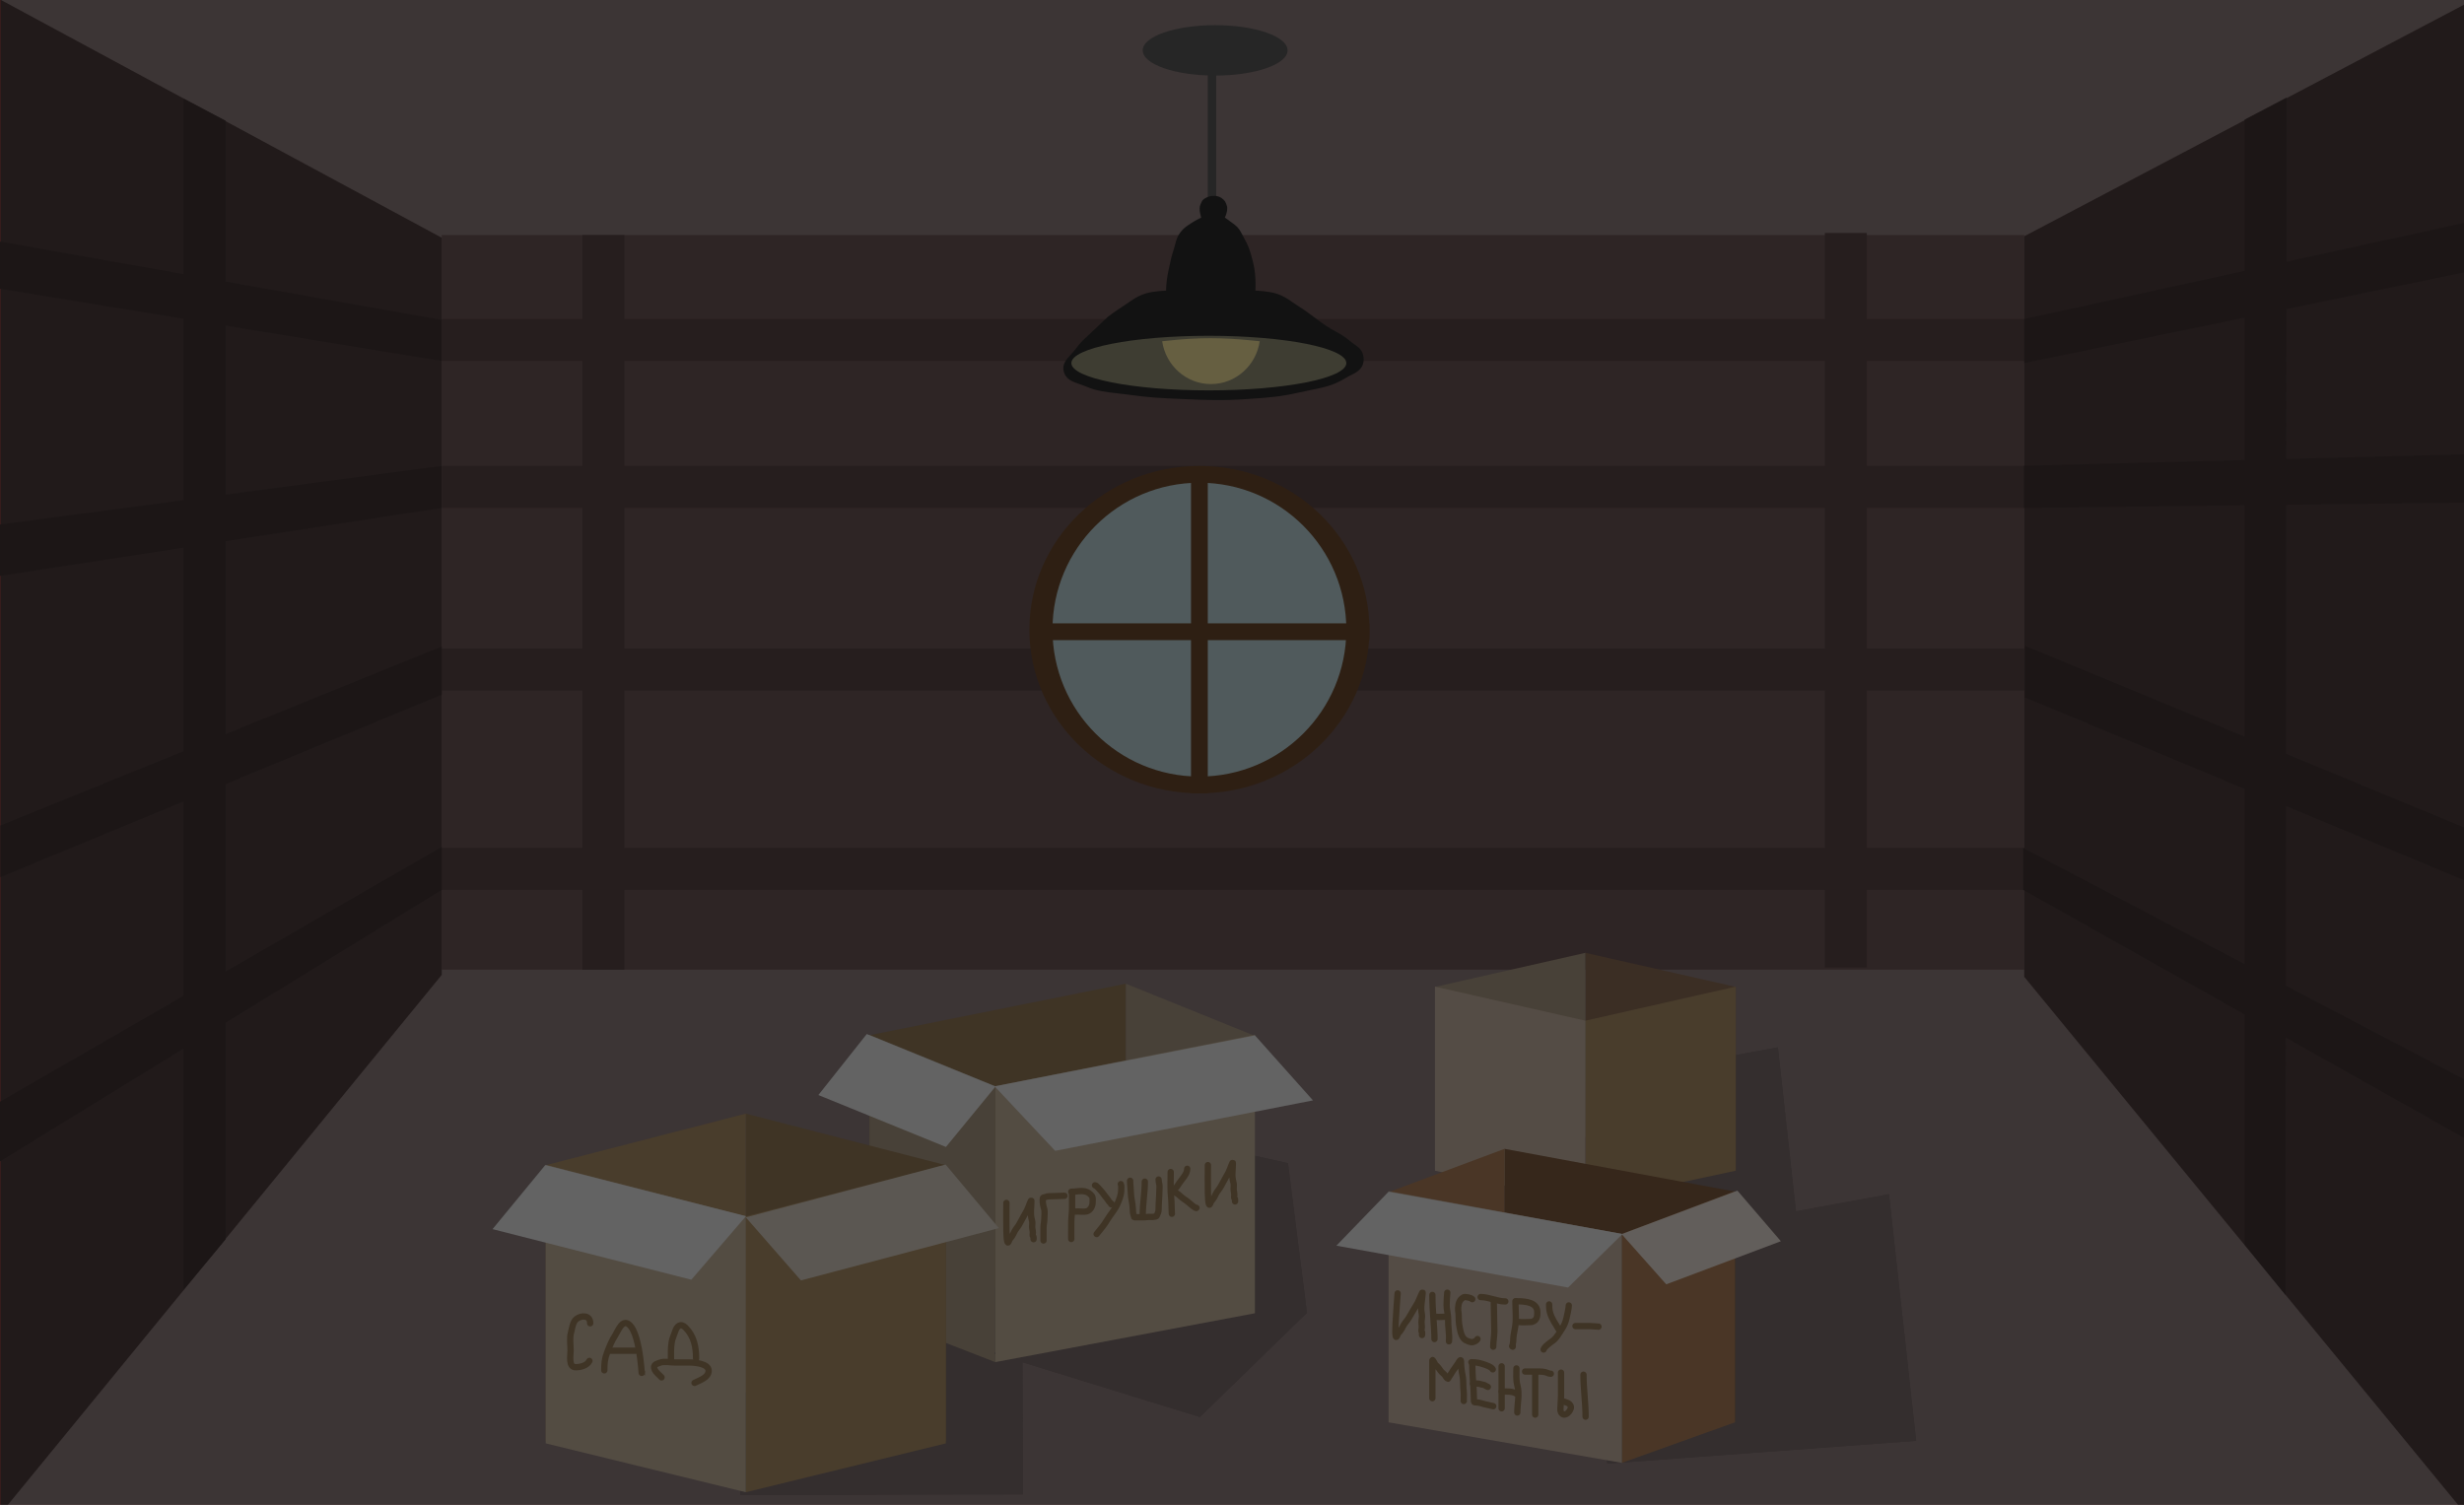 <svg width="1174" height="717" viewBox="0 0 1174 717" fill="none" xmlns="http://www.w3.org/2000/svg">
<rect x="0" y="0" width="1174" height="717" fill="#808080" stroke="none"/>
<g clip-path="url(#clip0_1974_2)">
<rect width="1174" height="717" fill="#884646"/>
<rect x="0.47" width="1174" height="717" fill="#958484"/>
<rect x="352.47" y="584.348" width="134.556" height="128" transform="rotate(-0.148 352.47 584.348)" fill="#817272"/>
<rect x="352.47" y="584.348" width="134.556" height="128" transform="rotate(-0.148 352.47 584.348)" fill="#817272"/>
<path d="M750.469 596.5L900.025 569L912.969 686.5L765.8 697.347L750.469 596.5Z" fill="#817272"/>
<path d="M750.469 596.5L900.025 569L912.969 686.5L765.8 697.347L750.469 596.5Z" fill="#817272"/>
<path d="M697.54 526.532L847.095 499.032L860.04 616.532L712.871 627.38L697.54 526.532Z" fill="#817272"/>
<path d="M697.54 526.532L847.095 499.032L860.04 616.532L712.871 627.38L697.54 526.532Z" fill="#817272"/>
<path fill-rule="evenodd" clip-rule="evenodd" d="M536.443 468.701V601.427L414.252 624.699V493.252L536.443 468.701Z" fill="#9D825D"/>
<path fill-rule="evenodd" clip-rule="evenodd" d="M414.251 493.003V625.729L474.194 649V517.553L414.251 493.003Z" fill="#B4A28B"/>
<path d="M521.808 533.73L613.667 554.225L622.714 625.486L571.718 675.155L473.969 645L521.808 533.73Z" fill="#817272"/>
<path d="M521.808 533.73L613.667 554.225L622.714 625.486L571.718 675.155L473.969 645L521.808 533.73Z" fill="#817272"/>
<path fill-rule="evenodd" clip-rule="evenodd" d="M536.444 468.701V601.427L597.155 624.699V493.252L536.444 468.701Z" fill="#B4A28B"/>
<path fill-rule="evenodd" clip-rule="evenodd" d="M597.923 493.003V625.729L474.194 649V517.553L597.923 493.003Z" fill="#CFBDA5"/>
<path fill-rule="evenodd" clip-rule="evenodd" d="M473.9 517.603L597.945 493.337L625.589 524.3L502.739 548.333L473.9 517.603Z" fill="#F7F7F7"/>
<path fill-rule="evenodd" clip-rule="evenodd" d="M474.346 517.668L412.974 492.68L389.921 521.747L450.701 546.493L474.346 517.668Z" fill="#F7F7F7"/>
<rect x="210.47" y="112" width="754" height="350" fill="#745C5C"/>
<rect x="210.47" y="152" width="754" height="20" fill="#5F4B4B"/>
<rect x="210.47" y="222" width="754" height="20" fill="#5F4B4B"/>
<rect x="210.47" y="309" width="754" height="20" fill="#5F4B4B"/>
<rect x="277.47" y="462" width="350" height="20" transform="rotate(-90 277.47 462)" fill="#5F4B4B"/>
<rect x="869.47" y="461" width="350" height="20" transform="rotate(-90 869.47 461)" fill="#5F4B4B"/>
<rect x="210.47" y="404" width="754" height="20" fill="#5F4B4B"/>
<path d="M0.47 0L210.47 113.283V464.5L0.47 721V0Z" fill="#534141"/>
<ellipse cx="571.47" cy="300" rx="81" ry="78" fill="#744E2F"/>
<path d="M1174.47 2L964.47 112.577V465.417L1174.47 721V2Z" fill="#534141"/>
<path fill-rule="evenodd" clip-rule="evenodd" d="M755.366 454V541.704L827.021 557.082V470.223L755.366 454Z" fill="#93735A"/>
<path fill-rule="evenodd" clip-rule="evenodd" d="M827.022 470.093V557.797L755.366 573.175V486.316L827.022 470.093Z" fill="#B7986E"/>
<path fill-rule="evenodd" clip-rule="evenodd" d="M755.366 454V541.704L683.71 557.082V470.223L755.366 454Z" fill="#B4A28B"/>
<path fill-rule="evenodd" clip-rule="evenodd" d="M683.71 470.093V557.797L755.366 573.175V486.316L683.71 470.093Z" fill="#D3BEAC"/>
<path fill-rule="evenodd" clip-rule="evenodd" d="M355.341 530.611V663.365L450.658 686.641V555.167L355.341 530.611Z" fill="#9D825D"/>
<path fill-rule="evenodd" clip-rule="evenodd" d="M450.658 554.97V687.723L355.341 711V579.525L450.658 554.97Z" fill="#B7986E"/>
<path fill-rule="evenodd" clip-rule="evenodd" d="M355.341 530.611V663.365L260.023 686.641V555.167L355.341 530.611Z" fill="#B7986E"/>
<path fill-rule="evenodd" clip-rule="evenodd" d="M260.023 554.97V687.723L355.341 711V579.525L260.023 554.97Z" fill="#CFBDA5"/>
<path fill-rule="evenodd" clip-rule="evenodd" d="M355.442 579.457L259.793 555.125L234.667 585.643L329.395 609.741L355.442 579.457Z" fill="#F7F7F7"/>
<path fill-rule="evenodd" clip-rule="evenodd" d="M355.353 580.021L450.555 554.859L475.908 585.152L381.623 610.072L355.353 580.021Z" fill="#E3DACD"/>
<path fill-rule="evenodd" clip-rule="evenodd" d="M716.847 547.38V657.521L826.653 676.833V567.753L716.847 547.38Z" fill="#866143"/>
<path fill-rule="evenodd" clip-rule="evenodd" d="M826.653 567.548V677.689L772.785 697.001V587.921L826.653 567.548Z" fill="#B88860"/>
<path fill-rule="evenodd" clip-rule="evenodd" d="M716.846 547.38V657.521L662.288 676.833V567.753L716.846 547.38Z" fill="#B88860"/>
<path fill-rule="evenodd" clip-rule="evenodd" d="M661.597 567.548V677.689L772.785 697.001V587.921L661.597 567.548Z" fill="#D3BEAC"/>
<path fill-rule="evenodd" clip-rule="evenodd" d="M773.051 587.962L661.578 567.825L636.736 593.52L747.135 613.463L773.051 587.962Z" fill="#F7F7F7"/>
<path fill-rule="evenodd" clip-rule="evenodd" d="M772.65 588.015L827.801 567.28L848.519 591.4L793.899 611.936L772.65 588.015Z" fill="#F5EBE3"/>
<circle cx="571.47" cy="300" r="70" fill="#C7E1E7"/>
<rect x="567.47" y="227" width="8" height="151" fill="#744E2F"/>
<rect x="491.47" y="305" width="8" height="161" transform="rotate(-90 491.47 305)" fill="#744E2F"/>
<path d="M0.191 393.32L210.47 308L210.47 331L0.191 417.934L0.191 393.32Z" fill="#453838"/>
<path d="M-1.03 525.5L210.47 403.501L210.47 424L-1.03 554L-1.03 525.5Z" fill="#453838"/>
<path d="M-0.627 250L210.373 222L210.373 242L-0.627 274.5L-0.627 250Z" fill="#453838"/>
<path d="M-0.53 115L210.428 152.437L210.428 172L-0.53 137.5L-0.53 115Z" fill="#453838"/>
<path d="M1175.48 394.844L964.833 307.681L964.731 332.256L1175.37 419.93L1175.48 394.844Z" fill="#453838"/>
<path d="M1174.63 514.501L963.987 404L963.987 424L1174.63 542.5L1174.63 514.501Z" fill="#453838"/>
<path d="M1175.01 216.433L964.28 221.933L964.28 242L1175.01 239.433L1175.01 216.433Z" fill="#453838"/>
<path d="M1174.97 106L964.47 151.999L964.47 172.999L1175.47 129.5L1174.97 106Z" fill="#453838"/>
<rect x="575.47" y="26" width="4" height="79" fill="#5F5E5E"/>
<ellipse cx="578.97" cy="24" rx="34.5" ry="12" fill="#5F5E5E"/>
<path fill-rule="evenodd" clip-rule="evenodd" d="M510.243 168.886C511.055 167.993 511.901 167.062 512.663 166.024C514.606 163.377 516.305 161.816 518.313 159.972C519.152 159.201 520.044 158.381 521.031 157.411C523.681 154.809 527.944 150.866 527.944 150.866C527.944 150.866 532.048 147.819 534.857 146.043C538.131 143.972 541.052 141.319 545.772 139.842C549.454 138.69 555.595 138.464 555.595 138.464C555.595 138.464 555.471 134.774 556.687 129.163C556.859 128.369 557.011 127.643 557.155 126.957C557.748 124.135 558.193 122.014 559.234 118.828C559.532 117.916 559.749 117.087 559.953 116.306C560.488 114.268 560.935 112.56 562.508 110.56C564.016 108.642 565.338 107.785 567.264 106.537C567.489 106.392 567.723 106.24 567.965 106.081C569.589 105.019 572.331 103.67 572.331 103.67C572.331 103.67 570.926 99.532 571.968 97.469C572.619 96.179 572.549 95.532 573.787 94.713C575.371 93.665 576.95 93.243 578.88 93.335C580.541 93.414 581.683 93.967 582.882 95.057C584.339 96.382 584.338 97.813 584.702 98.502C584.702 98.548 584.702 99.49 584.702 99.536C584.702 101.495 583.61 103.67 583.61 103.67C583.61 103.67 586.724 105.848 588.34 107.115C590.191 108.565 590.928 109.97 591.855 111.739C592.114 112.233 592.388 112.756 592.706 113.316C594.853 117.103 595.624 119.476 596.708 123.651C597.634 127.217 597.953 129.285 598.163 132.952C598.287 135.102 598.163 138.464 598.163 138.464C598.163 138.464 604.304 138.69 607.987 139.842C611.384 140.905 613.399 142.303 615.806 143.972C616.744 144.623 617.74 145.314 618.902 146.043C621.814 147.871 623.892 149.439 626.033 151.054C627.809 152.394 629.627 153.766 632 155.345C633.651 156.444 635.104 157.243 636.491 158.007C638.625 159.182 640.604 160.272 642.914 162.234C643.684 162.888 644.454 163.433 645.186 163.951C647.162 165.349 648.853 166.547 649.463 169.124C649.836 170.7 649.872 171.691 649.463 173.258C648.732 176.062 646.126 177.601 643.642 178.77C642.674 179.226 642.091 179.534 641.095 180.148C634.807 184.029 629.914 184.707 623.454 186.059C622.024 186.358 620.517 186.673 618.902 187.038C609.963 189.062 604.526 189.432 595.784 190.028C595.256 190.064 594.715 190.101 594.161 190.139C582.359 190.95 575.638 190.659 563.905 190.152L563.6 190.139C563.337 190.127 563.078 190.116 562.822 190.105C553.187 189.689 547.522 189.445 537.768 188.072C535.76 187.789 533.903 187.584 532.14 187.388C526.981 186.817 522.638 186.337 517.757 184.282C516.695 183.835 515.624 183.466 514.587 183.108C510.983 181.866 507.795 180.766 506.842 177.048C505.958 173.599 507.965 171.392 510.243 168.886Z" fill="#2E2E2E"/>
<ellipse cx="575.97" cy="173" rx="65.5" ry="13" fill="#9B997E"/>
<path fill-rule="evenodd" clip-rule="evenodd" d="M576.97 183C588.75 183 598.506 174.147 600.207 162.6C600.207 162.6 591.548 161.664 585.978 161.4C578.797 161.059 574.75 161.046 567.57 161.4C562.153 161.667 553.732 162.6 553.732 162.6C555.433 174.147 565.189 183 576.97 183Z" fill="#FFEDA3"/>
<path d="M87.47 614.5L87.47 47L107.47 57.5L107.47 590.5L87.47 614.5Z" fill="#453838"/>
<path d="M1088.97 617L1089.47 46.5L1069.47 57V593L1088.97 617Z" fill="#453838"/>
<path d="M479.519 573.138C479.519 579.052 479.075 596.624 480.862 590.852C480.979 590.475 481.585 589.779 481.856 589.439C482.533 588.588 482.865 587.747 483.328 586.823C483.966 585.551 485.09 584.434 485.739 583.177C486.867 580.992 488.145 578.853 489.309 576.705C490.09 575.264 491.407 570.774 491.407 572.319C491.407 575.255 490.749 578.469 491.702 581.46C492.002 582.404 491.775 583.531 491.775 584.498C491.775 585.459 492.107 586.317 492.107 587.272C492.107 587.656 491.841 588.821 492.272 589.069C492.577 589.244 492.438 591.043 492.438 590.258" stroke="#9D825D" stroke-width="3" stroke-linecap="round"/>
<path d="M575.519 555.138C575.519 561.052 575.075 578.624 576.862 572.852C576.979 572.475 577.585 571.779 577.856 571.439C578.533 570.588 578.865 569.747 579.328 568.823C579.966 567.551 581.09 566.434 581.739 565.177C582.867 562.992 584.145 560.853 585.309 558.705C586.09 557.264 587.407 552.774 587.407 554.319C587.407 557.255 586.749 560.469 587.702 563.46C588.002 564.404 587.775 565.531 587.775 566.498C587.775 567.459 588.107 568.317 588.107 569.272C588.107 569.656 587.841 570.821 588.272 571.069C588.577 571.244 588.438 573.043 588.438 572.258" stroke="#9D825D" stroke-width="3" stroke-linecap="round"/>
<path d="M665.915 616.253C665.477 622.742 663.734 641.999 665.944 635.784C666.089 635.378 666.745 634.655 667.04 634.3C667.779 633.411 668.172 632.511 668.703 631.528C669.434 630.175 670.638 629.025 671.378 627.689C672.665 625.367 674.099 623.105 675.419 620.826C676.305 619.297 677.952 614.457 677.837 616.154C677.62 619.375 676.725 622.859 677.454 626.206C677.684 627.261 677.374 628.483 677.303 629.545C677.232 630.599 677.499 631.564 677.428 632.612C677.4 633.033 677.049 634.294 677.46 634.594C677.752 634.807 677.48 636.772 677.538 635.91" stroke="#9D825D" stroke-width="3" stroke-linecap="round"/>
<path d="M497.192 591.04C497.192 588.997 497.192 586.955 497.192 584.913C497.192 583.561 497.576 582.189 497.576 580.853C497.576 579.368 497.924 577.319 497.48 575.898C497.056 574.543 496.809 573.196 496.809 571.775C496.809 570.118 497.115 570.8 498.343 570.283C499.143 569.946 500.147 569.942 501.028 569.942C503.032 569.942 505.119 569.75 507.166 569.75" stroke="#9D825D" stroke-width="3" stroke-linecap="round"/>
<path d="M510.81 568.983C510.81 571.093 510.81 573.203 510.81 575.313C510.81 577.494 510.487 579.672 510.427 581.834C510.35 584.582 510.427 592.83 510.427 590.081" stroke="#9D825D" stroke-width="3" stroke-linecap="round"/>
<path d="M510.427 567.833C512.626 567.833 514.678 567.233 516.863 567.63C518.146 567.864 519.367 568.715 520.166 569.751C520.849 570.636 520.592 571.933 520.592 573C520.592 574.698 519.468 576.787 517.715 577.188C516.484 577.47 514.946 577.231 513.687 577.231C513.265 577.231 511.963 577.426 511.769 577.039" stroke="#9D825D" stroke-width="3" stroke-linecap="round"/>
<path d="M521.743 564.764C522.466 564.854 523.726 566.554 524.237 567.065C525.402 568.231 526.223 569.698 527.305 570.901C527.876 571.535 528.271 572.48 528.936 573.011C529.4 573.383 529.607 574.521 529.607 573.586" stroke="#9D825D" stroke-width="3" stroke-linecap="round"/>
<path d="M522.51 587.97C524.264 585.826 526.092 583.674 527.507 581.268C529.016 578.703 531.21 576.418 532.387 573.671C533.298 571.546 534.209 569.352 534.209 567.022C534.209 566.135 534.401 564.953 534.018 564.188" stroke="#9D825D" stroke-width="3" stroke-linecap="round"/>
<path d="M538.47 562.587C538.47 564.628 538.785 566.6 538.827 568.609C538.875 570.969 539.641 573.264 539.718 575.652C539.752 576.687 539.823 578.252 540.214 579.217C540.485 579.886 540.122 580 540.967 580C542.203 580 543.438 580 544.674 580C545.644 580 546.59 579.842 547.528 579.804C548.233 579.776 549.019 579.934 549.708 579.761C550.227 579.631 550.94 579.784 551.175 579.174C551.586 578.107 552.027 577.492 552.027 576.283C552.027 573.334 552.384 570.431 552.384 567.478C552.384 566.46 552.601 565.095 552.344 564.109C552.153 563.376 552.027 562.756 552.027 562" stroke="#9D825D" stroke-width="3" stroke-linecap="round"/>
<path d="M544.47 579C544.47 573.465 545.47 568.39 545.47 563" stroke="#9D825D" stroke-width="3" stroke-linecap="round"/>
<path d="M557.801 558.434C557.801 561.646 557.669 564.889 557.811 568.098C557.902 570.126 558.184 572.133 558.184 574.161C558.184 575.505 558.376 579.533 558.376 578.189" stroke="#9D825D" stroke-width="3" stroke-linecap="round"/>
<path d="M558.951 568.024C559.054 567.101 560.591 565.761 561.072 564.944C562.01 563.35 563.293 561.975 564.311 560.448C565.039 559.356 565.664 558.242 565.664 556.899" stroke="#9D825D" stroke-width="3" stroke-linecap="round"/>
<path d="M558.76 568.024C560.263 568.024 561.36 568.936 562.404 569.942C563.642 571.136 565.164 571.88 566.421 573.011C566.922 573.462 569.887 576.071 570.076 575.505" stroke="#9D825D" stroke-width="3" stroke-linecap="round"/>
<path d="M682.47 617C682.47 620.909 682.711 624.61 682.979 628.441C683.196 631.555 683.47 634.959 683.47 638" stroke="#9D825D" stroke-width="3" stroke-linecap="round"/>
<path d="M683.054 627.128C683.127 627.717 687.917 627.389 688.795 627.389" stroke="#9D825D" stroke-width="3" stroke-linecap="round"/>
<path d="M689.57 615.909C689.382 617.882 689.284 619.812 689.254 621.781C689.219 624.08 690.032 626.429 689.971 628.7C689.878 632.164 690.692 635.709 690.369 639.09" stroke="#9D825D" stroke-width="3" stroke-linecap="round"/>
<path d="M701.47 619C700.661 618.217 698.542 618 697.97 618C696.97 618 695.872 619.196 695.47 620C694.57 621.8 694.62 624.176 694.97 626C694.97 628.263 695.039 630.346 695.47 632.5C695.855 634.425 696.364 637.457 698.47 638.627C699.352 639.117 699.93 639.269 700.97 639.501C701.705 639.664 703.47 639 703.97 638.001" stroke="#9D825D" stroke-width="3" stroke-linecap="round"/>
<path d="M711.731 620C711.731 624.741 711.992 629.41 711.992 634.151C711.992 636.751 711.47 639.137 711.47 641.662" stroke="#9D825D" stroke-width="3" stroke-linecap="round"/>
<path d="M705.47 618C709.434 618 713.272 620.088 717.214 620.088" stroke="#9D825D" stroke-width="3" stroke-linecap="round"/>
<path d="M722.036 620C722.036 624.28 722.645 629.132 721.717 633.31C721.342 634.997 720.992 637.195 720.992 638.922C720.992 639.563 720.753 640.089 720.731 640.676C720.711 641.186 720.985 642.174 720.47 641.401" stroke="#9D825D" stroke-width="3" stroke-linecap="round"/>
<path d="M722.47 620C727.152 620 732.47 620.532 732.47 625.236C732.47 627.035 732.47 629.003 729.973 629.841C728.938 629.872 723.057 630.372 722.47 629.422" stroke="#9D825D" stroke-width="3" stroke-linecap="round"/>
<path d="M735.47 643C735.782 641.696 738.697 639.665 739.818 638.847C741.832 637.376 742.823 635.148 744.167 633.206C745.214 631.692 745.911 629.962 746.326 628.224C746.622 626.986 747.47 623.309 747.47 622" stroke="#9D825D" stroke-width="3" stroke-linecap="round"/>
<path d="M750.649 631.826C752.931 631.826 755.212 631.826 757.493 631.826C758.161 631.826 760.969 632.087 761.611 632.087" stroke="#9D825D" stroke-width="3" stroke-linecap="round"/>
<path d="M682.47 666.179C682.47 660.186 682.47 654.193 682.47 648.199C682.47 647.229 683.746 650.106 684.044 650.347C684.982 651.106 685.729 652.134 686.406 653.141C687.056 654.108 688.135 654.568 688.71 655.635C688.941 656.063 689.205 656.375 689.556 656.716C690.116 657.261 689.965 656.657 690.226 656.311C690.962 655.337 691.607 654.114 692.311 653.066C693.08 651.921 693.94 650.861 694.673 649.686C695.207 648.83 696.117 647.001 696.117 648.92C696.117 650.985 696.422 653.345 696.846 655.364C697.382 657.921 697.027 660.748 697.414 663.34C697.53 664.115 697.429 664.988 697.429 665.774C697.429 666.083 697.414 669.721 697.429 666.99" stroke="#9D825D" stroke-width="3" stroke-linecap="round"/>
<path d="M701.47 650C701.47 655.748 702.281 661.393 702.281 667.146C702.281 668.054 702.247 668.182 703.362 668.182C704.117 668.182 705.371 668.441 706.064 668.687C707.749 669.283 709.746 669.517 711.47 670" stroke="#9D825D" stroke-width="3" stroke-linecap="round"/>
<path d="M701.062 649.052C703.269 649.052 704.792 649.348 706.861 650.038C708.127 650.46 710.653 651.27 711.24 652.445" stroke="#9D825D" stroke-width="3" stroke-linecap="round"/>
<path d="M701.845 659.23C702.541 659.23 703.237 659.23 703.933 659.23C704.909 659.23 705.581 659.634 706.514 659.738C707.497 659.847 708.09 660.529 708.891 660.796" stroke="#9D825D" stroke-width="3" stroke-linecap="round"/>
<path d="M715.47 651C715.47 657.686 715.47 664.296 715.47 671" stroke="#9D825D" stroke-width="3" stroke-linecap="round"/>
<path d="M715.47 663.011C717.599 663.011 720.619 662.823 722.47 664" stroke="#9D825D" stroke-width="3" stroke-linecap="round"/>
<path d="M722.943 673C722.943 668.722 724.112 664.315 722.967 660.086C722.253 657.452 722.518 654.698 722.518 652" stroke="#9D825D" stroke-width="3" stroke-linecap="round"/>
<path d="M731.47 654C731.47 658.696 731.47 663.392 731.47 668.088C731.47 668.86 731.47 672.604 731.47 674" stroke="#9D825D" stroke-width="3" stroke-linecap="round"/>
<path d="M726.639 653.488C728.901 653.488 731.162 653.488 733.424 653.488C734.41 653.488 735.23 653.556 736.165 653.764C737.178 653.989 737.84 654.532 738.905 654.532" stroke="#9D825D" stroke-width="3" stroke-linecap="round"/>
<path d="M743.779 654C743.779 657.73 743.779 661.459 743.779 665.189C743.779 666.707 743.559 668.243 743.559 669.799C743.559 670.604 743.298 672.058 743.669 672.765C745.089 675.466 747.711 673.18 748.36 671.198C748.736 670.051 748.095 669.096 747.197 668.569C746.358 668.076 744.154 667.787 743.887 666.942" stroke="#9D825D" stroke-width="3" stroke-linecap="round"/>
<path d="M754.47 655C754.47 661.727 755.47 668.294 755.47 675" stroke="#9D825D" stroke-width="3" stroke-linecap="round"/>
<path d="M738.097 621.514C738.097 622.825 738.147 623.985 738.485 625.263C738.885 626.779 739.592 628.237 740.359 629.594C741.038 630.796 741.886 631.938 742.493 633.15" stroke="#9D825D" stroke-width="3" stroke-linecap="round"/>
<path d="M281.203 630.492C281.203 626.51 277.027 626.618 274.663 628.457C272.866 629.855 272.599 632.988 272.047 634.976C271.327 637.568 271.86 640.884 271.86 643.572C271.86 646.026 270.732 651.421 274.289 651.421C276.563 651.421 279.705 650.679 280.829 648.431" stroke="#9D825D" stroke-width="3" stroke-linecap="round"/>
<path d="M287.93 652.915C287.93 649.791 288.089 647.442 289.238 644.506C290.382 641.581 291.431 638.778 293.162 636.181C294.404 634.317 296.425 628.388 299.681 631.052C305.729 636 305.869 661.477 305.869 653.663" stroke="#9D825D" stroke-width="3" stroke-linecap="round"/>
<path d="M290.172 643.572H303.626" stroke="#9D825D" stroke-width="3" stroke-linecap="round"/>
<path d="M315.212 656.278C314.147 655.08 312.593 654.03 311.932 652.541C310.857 650.124 312.985 649.884 314.465 649.261C316.319 648.48 319.844 649.178 321.856 649.178C324.071 649.178 326.286 649.178 328.5 649.178C331.102 649.178 337.636 649.739 337.636 653.102C337.636 656.328 333.452 657.623 330.909 658.895" stroke="#9D825D" stroke-width="3" stroke-linecap="round"/>
<path d="M319.696 648.431C319.696 645.359 319.544 642.302 320.07 639.274C320.339 637.726 321.179 636.046 321.648 634.52C322.48 631.818 324.281 630.218 326.61 632.547C330.663 636.6 331.656 641.732 331.656 647.31" stroke="#9D825D" stroke-width="3" stroke-linecap="round"/>
<rect x="-1.53" width="1176" height="718" fill="black" fill-opacity="0.6"/>
</g>
<defs>
<clipPath id="clip0_1974_2">
<rect width="1174" height="717" fill="white"/>
</clipPath>
</defs>
</svg>
